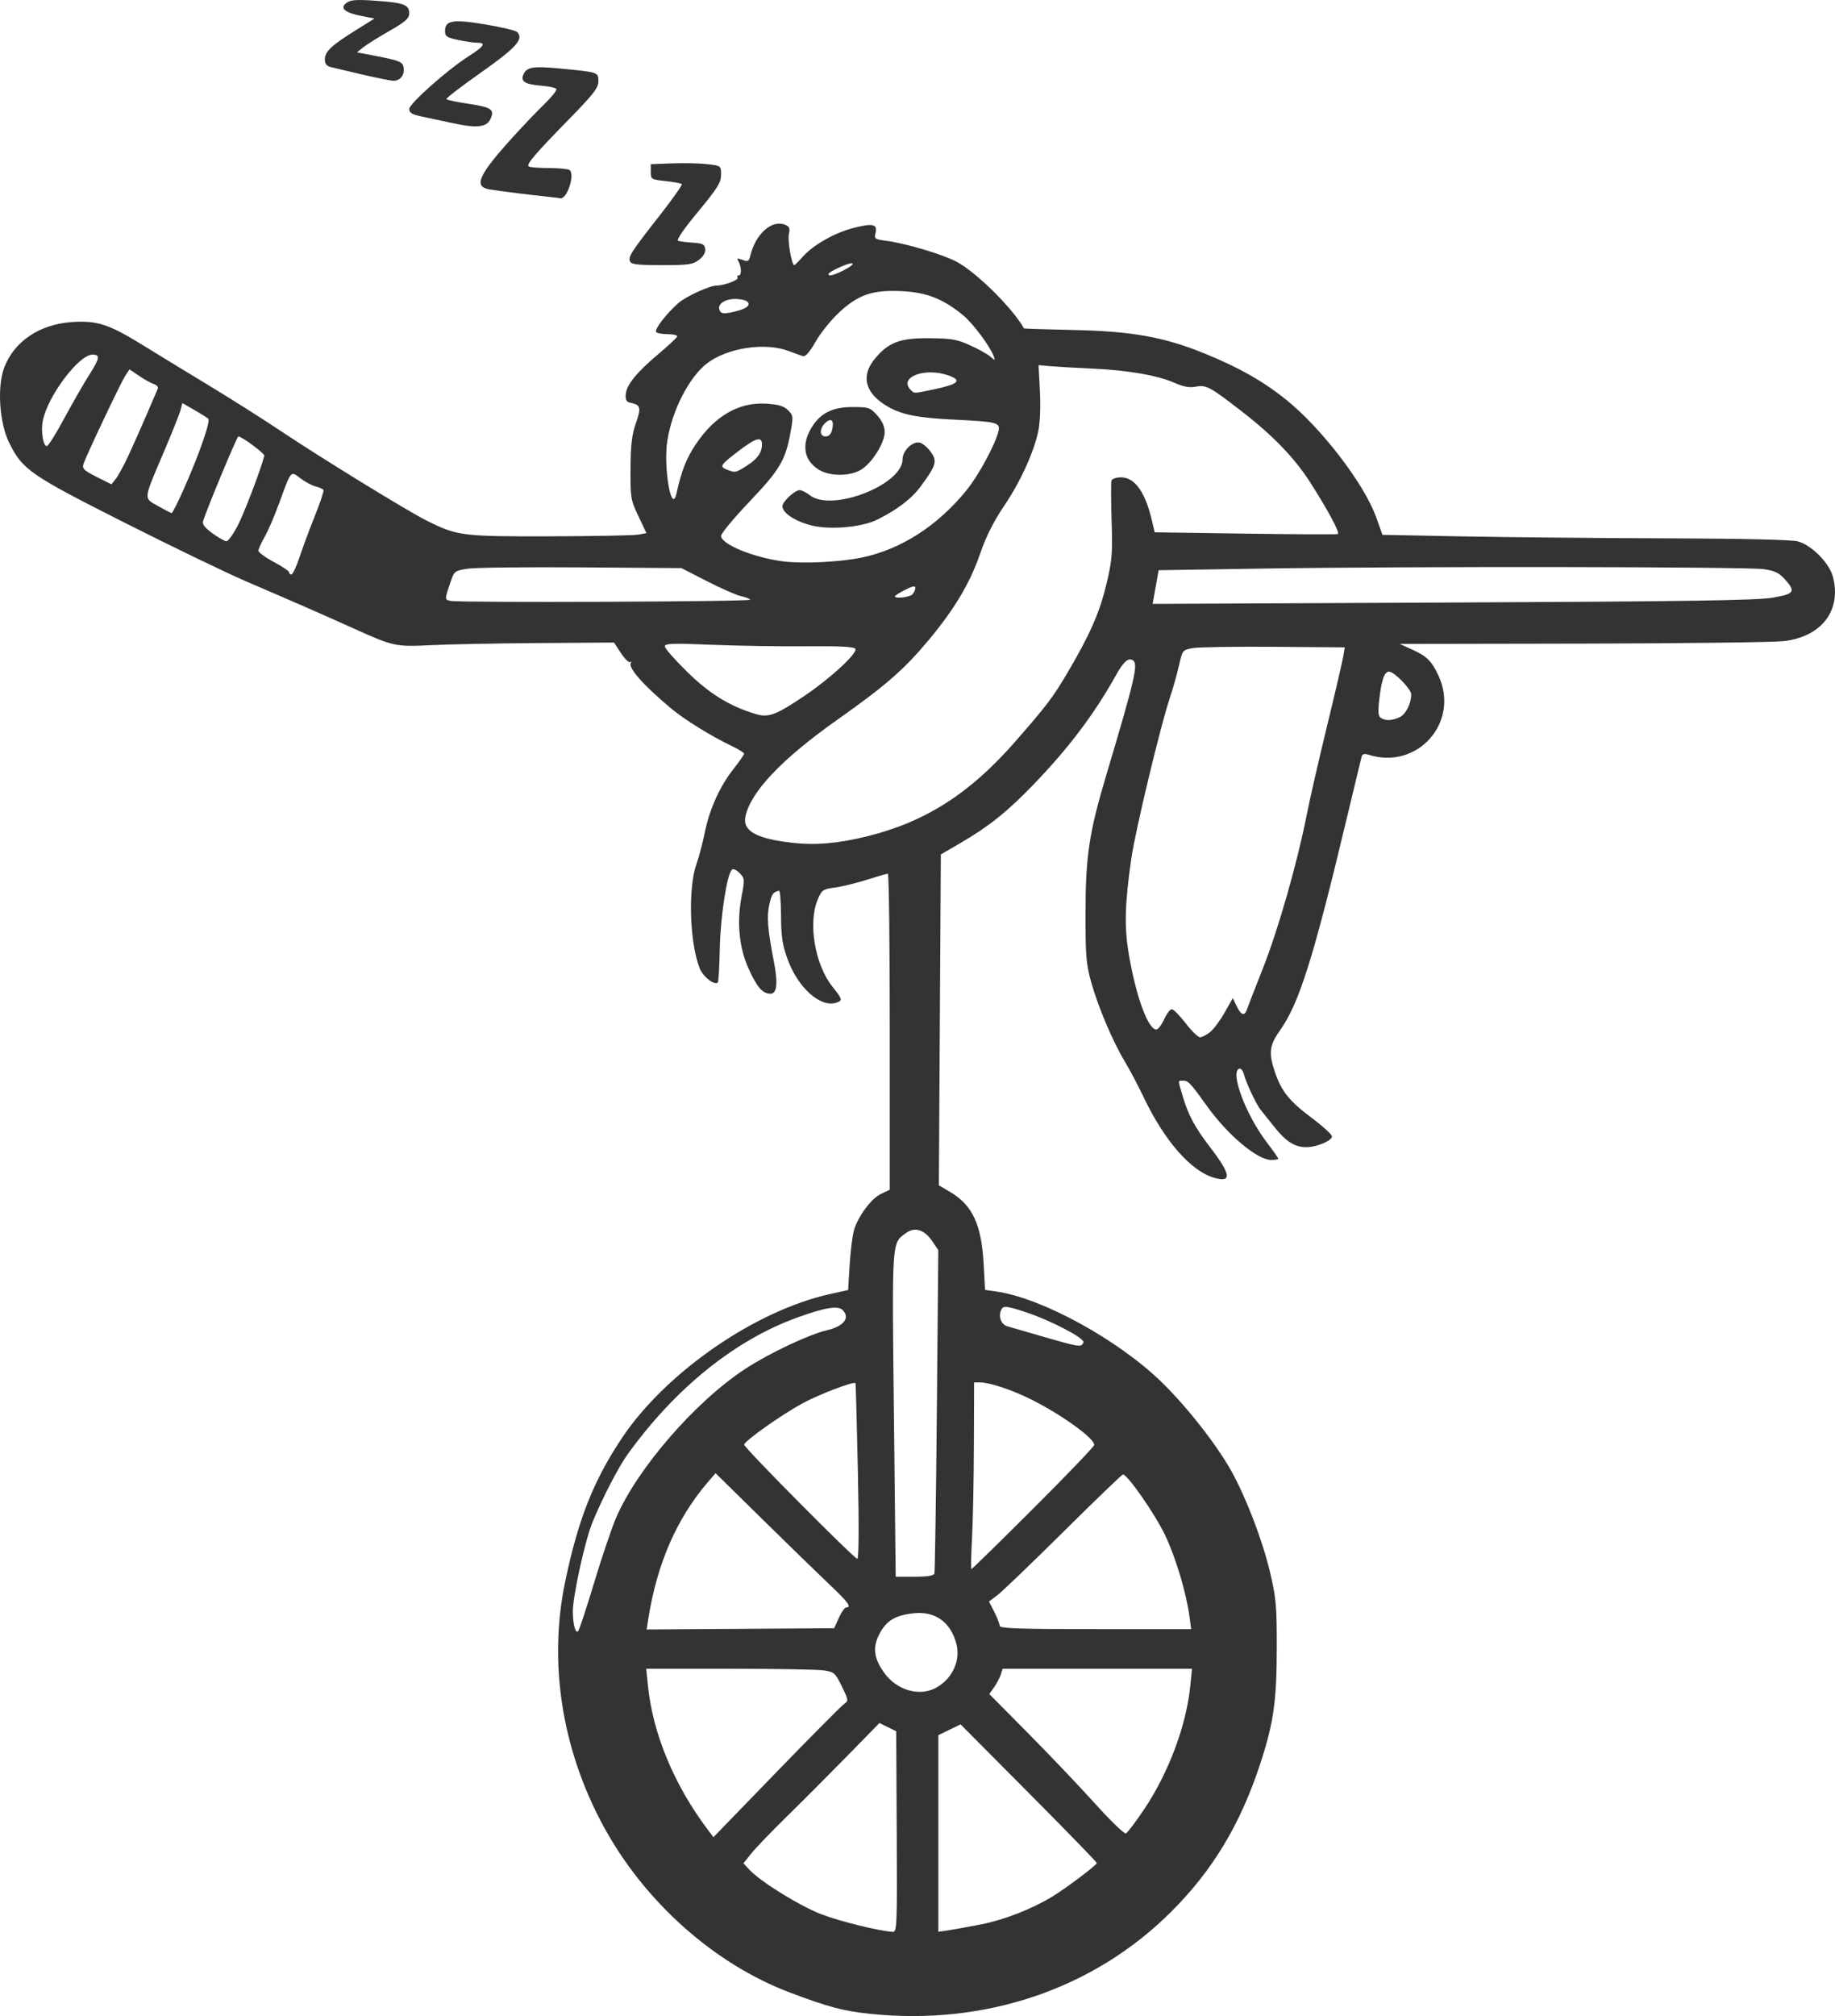 <?xml version="1.0" encoding="UTF-8" standalone="no"?>
<!-- Created with Inkscape (http://www.inkscape.org/) -->

<svg
   width="189.941mm"
   height="208.639mm"
   viewBox="0 0 189.941 208.639"
   version="1.1"
   id="svg1"
   xml:space="preserve"
   xmlns="http://www.w3.org/2000/svg"
   xmlns:svg="http://www.w3.org/2000/svg"><defs
     id="defs1" /><g
     id="layer1"
     transform="translate(-14.791,-30.24)"><path
       style="fill:#333333;fill-opacity:1"
       d="m 104.846,238.646 c -2.776,-0.292 -4.271,-0.689 -8.273,-2.196 -7.9,-2.976 -15.164,-9.481 -19.401,-17.374 -4.241,-7.899 -5.616,-16.8 -3.883,-25.135 1.345,-6.472 2.95,-10.523 5.922,-14.947 4.535,-6.751 13.735,-13.108 21.456,-14.826 l 1.914,-0.426 0.165,-2.704 c 0.091,-1.487 0.306,-3.116 0.478,-3.62 0.502,-1.472 1.79,-3.162 2.765,-3.627 l 0.903,-0.43 v -16.355 c 0,-8.995 -0.089,-16.354 -0.198,-16.352 -0.109,0.002 -1.091,0.286 -2.183,0.632 -1.091,0.346 -2.581,0.709 -3.311,0.807 -1.252,0.168 -1.352,0.24 -1.786,1.289 -0.992,2.399 -0.261,6.696 1.521,8.938 1.08,1.358 1.106,1.469 0.397,1.694 -1.637,0.52 -3.963,-1.577 -5.029,-4.535 -0.527,-1.461 -0.658,-2.335 -0.668,-4.462 -0.007,-1.455 -0.099,-2.625 -0.205,-2.6 -0.628,0.151 -0.762,0.34 -1.003,1.412 -0.284,1.266 -0.179,2.6 0.465,5.908 0.447,2.296 0.329,3.353 -0.373,3.34 -0.797,-0.015 -1.359,-0.658 -2.216,-2.534 -1.007,-2.204 -1.264,-4.812 -0.747,-7.556 0.333,-1.764 0.324,-1.858 -0.225,-2.407 -0.354,-0.354 -0.658,-0.474 -0.8,-0.317 -0.511,0.569 -1.164,4.864 -1.233,8.11 -0.04,1.879 -0.13,3.474 -0.2,3.545 -0.335,0.335 -1.53,-0.59 -1.873,-1.449 -1.062,-2.66 -1.232,-8.378 -0.322,-10.876 0.238,-0.654 0.614,-2.083 0.835,-3.175 0.495,-2.446 1.564,-4.811 2.991,-6.616 0.596,-0.754 1.083,-1.455 1.083,-1.559 0,-0.103 -0.566,-0.459 -1.257,-0.79 -2.176,-1.042 -4.91,-2.736 -6.336,-3.928 -2.798,-2.338 -4.42,-4.169 -4.135,-4.669 0.094,-0.165 0.072,-0.21 -0.049,-0.1 -0.121,0.11 -0.551,-0.3 -0.955,-0.91 l -0.735,-1.11 -7.885,0.053 C 66.122,96.82 61.133,96.917 59.372,97.007 55.763,97.19 55.525,97.139 51.461,95.307 48.143,93.811 45.078,92.469 40.349,90.441 38.312,89.568 32.616,86.819 27.692,84.333 17.9,79.388 17.14,78.863 15.753,76.085 c -1.019,-2.042 -1.278,-5.773 -0.538,-7.767 1.013,-2.729 3.657,-4.519 7.015,-4.749 2.592,-0.178 3.835,0.224 7.29,2.358 1.444,0.892 4.531,2.774 6.859,4.183 2.328,1.409 5.662,3.518 7.408,4.688 4.103,2.748 13.04,8.243 15.081,9.273 3.239,1.634 3.686,1.692 12.832,1.671 4.584,-0.011 8.71,-0.089 9.169,-0.175 l 0.834,-0.156 -0.834,-1.761 c -0.798,-1.684 -0.833,-1.9 -0.812,-4.936 0.017,-2.471 0.141,-3.512 0.559,-4.694 0.565,-1.599 0.484,-1.889 -0.581,-2.101 -0.4,-0.079 -0.515,-0.291 -0.473,-0.867 0.072,-0.98 1.12,-2.271 3.407,-4.197 1.006,-0.847 1.868,-1.65 1.917,-1.786 0.049,-0.135 -0.391,-0.246 -0.977,-0.246 -0.586,0 -1.13,-0.105 -1.209,-0.233 -0.172,-0.279 1.064,-1.882 2.282,-2.961 0.805,-0.712 3.239,-1.831 3.992,-1.835 0.764,-0.004 2.305,-0.578 2.164,-0.807 -0.085,-0.138 -0.025,-0.25 0.135,-0.25 0.311,0 0.258,-0.979 -0.081,-1.521 -0.158,-0.253 -0.054,-0.272 0.445,-0.082 0.577,0.219 0.672,0.166 0.827,-0.464 0.543,-2.209 2.184,-3.689 3.535,-3.19 0.511,0.189 0.587,0.355 0.449,0.985 -0.15,0.682 0.292,3.212 0.56,3.212 0.06,0 0.451,-0.387 0.868,-0.86 1.079,-1.222 3.312,-2.489 5.264,-2.987 1.993,-0.509 2.505,-0.393 2.278,0.514 -0.152,0.605 -0.079,0.659 1.118,0.817 2.068,0.274 5.909,1.423 7.317,2.19 2.057,1.12 5.745,4.776 6.932,6.872 0.02,0.035 2.289,0.11 5.043,0.166 6.121,0.125 9.432,0.717 13.685,2.448 3.503,1.426 6.052,2.872 8.417,4.777 3.653,2.942 8.065,8.698 9.299,12.131 l 0.663,1.845 8.432,0.163 c 4.637,0.089 14.087,0.179 20.999,0.2 7.875,0.023 12.943,0.141 13.572,0.316 1.419,0.394 3.237,2.222 3.615,3.635 0.932,3.487 -1.149,6.23 -5.073,6.685 -1.06,0.123 -10.439,0.238 -20.844,0.257 l -18.918,0.034 1.191,0.538 c 1.625,0.734 2.089,1.184 2.813,2.725 2.264,4.821 -2.16,9.83 -7.242,8.2 -0.402,-0.129 -0.625,-0.074 -0.694,0.171 -0.056,0.198 -0.727,2.98 -1.492,6.182 -3.534,14.806 -4.978,19.383 -7.016,22.25 -1.047,1.472 -1.139,2.283 -0.481,4.228 0.677,2.001 1.489,3.015 3.793,4.74 1.164,0.871 2.116,1.741 2.116,1.932 0,0.445 -1.592,1.114 -2.65,1.114 -1.212,0 -2.116,-0.579 -3.366,-2.157 -0.617,-0.778 -1.232,-1.548 -1.367,-1.711 -0.423,-0.51 -1.529,-2.845 -1.717,-3.626 -0.102,-0.421 -0.32,-0.697 -0.501,-0.633 -0.973,0.345 0.675,4.76 2.839,7.605 0.663,0.872 1.205,1.643 1.205,1.714 0,0.071 -0.33,0.129 -0.732,0.129 -1.432,0 -4.482,-2.555 -6.633,-5.556 -1.72,-2.4 -1.95,-2.646 -2.483,-2.646 -0.567,0 -0.563,-0.143 -0.044,1.606 0.582,1.962 1.253,3.215 2.811,5.248 2.19,2.857 2.313,3.716 0.459,3.198 -2.407,-0.671 -5.183,-3.848 -7.341,-8.4 -0.534,-1.127 -1.401,-2.764 -1.925,-3.637 -1.252,-2.082 -2.758,-5.641 -3.487,-8.237 -0.51,-1.818 -0.584,-2.718 -0.579,-7.108 0.006,-5.907 0.37,-8.334 2.147,-14.287 2.989,-10.018 3.338,-11.528 2.751,-11.891 -0.469,-0.29 -0.962,0.141 -1.724,1.51 -2.263,4.063 -4.904,7.56 -8.608,11.402 -2.645,2.743 -4.581,4.292 -7.457,5.968 l -2.084,1.214 -0.102,17.123 -0.102,17.123 1.154,0.676 c 2.318,1.358 3.257,3.37 3.48,7.453 l 0.147,2.687 1.22,0.178 c 4.72,0.688 12.575,5.001 17.055,9.365 2.599,2.531 5.683,6.458 7.197,9.167 1.542,2.758 3.241,7.189 4.02,10.484 0.633,2.68 0.709,3.512 0.705,7.764 -0.005,5.575 -0.324,7.843 -1.696,12.036 -2.059,6.292 -4.918,11.052 -9.22,15.349 -8.02,8.01 -19.278,11.827 -31.191,10.574 z m 2.765,-18.849 -0.054,-10.391 -0.867,-0.427 -0.867,-0.427 -3.368,3.441 c -1.852,1.893 -4.66,4.707 -6.239,6.253 -1.579,1.546 -3.231,3.264 -3.671,3.818 l -0.801,1.006 0.628,0.673 c 1.156,1.237 5.181,3.729 7.415,4.591 1.922,0.742 6.068,1.763 7.425,1.83 0.421,0.021 0.449,-0.708 0.399,-10.368 z m 8.738,9.591 c 2.381,-0.468 5.195,-1.564 7.344,-2.86 1.388,-0.837 4.63,-3.279 4.63,-3.487 0,-0.09 -3.173,-3.355 -7.052,-7.257 l -7.052,-7.094 -1.15,0.559 -1.15,0.559 v 10.173 10.173 l 0.992,-0.143 c 0.546,-0.078 2.093,-0.359 3.438,-0.623 z m -14.194,-22.801 c 0.482,-0.333 0.475,-0.393 -0.227,-1.829 -0.684,-1.401 -0.791,-1.494 -1.887,-1.654 -0.639,-0.093 -5.031,-0.169 -9.76,-0.169 h -8.599 l 0.181,1.786 c 0.497,4.91 2.702,10.224 6.14,14.801 l 0.635,0.845 6.509,-6.718 c 3.58,-3.695 6.733,-6.873 7.007,-7.062 z m 31.107,10.831 c 2.511,-3.762 4.327,-8.632 4.734,-12.697 l 0.179,-1.786 h -9.803 -9.803 l -0.185,0.595 c -0.102,0.327 -0.411,0.917 -0.687,1.309 l -0.503,0.714 4.007,4.045 c 2.204,2.225 5.316,5.496 6.917,7.27 1.6,1.774 3.045,3.173 3.211,3.11 0.166,-0.064 1.036,-1.216 1.933,-2.56 z m -21.661,-12.473 c 1.739,-0.905 2.658,-2.842 2.184,-4.604 -0.604,-2.243 -2.188,-3.377 -4.399,-3.149 -1.897,0.196 -2.827,0.747 -3.546,2.104 -0.75,1.414 -0.611,2.561 0.494,4.087 1.272,1.757 3.578,2.44 5.267,1.561 z M 76.277,194.072 c 0.787,-2.619 1.813,-5.655 2.28,-6.745 2.191,-5.118 8.238,-12.081 13.422,-15.455 2.482,-1.615 6.546,-3.532 8.43,-3.975 1.735,-0.408 2.405,-1.28 1.6,-2.085 -0.478,-0.478 -1.816,-0.26 -4.643,0.757 -6.486,2.332 -12.697,7.338 -17.635,14.213 -0.951,1.324 -2.634,4.589 -3.634,7.05 -0.761,1.872 -2.016,7.605 -2.011,9.181 0.005,1.318 0.271,2.315 0.545,2.038 0.117,-0.119 0.858,-2.359 1.645,-4.978 z m 25.343,3.592 c 0.266,-0.593 0.608,-1.078 0.76,-1.078 0.593,0 0.206,-0.539 -1.641,-2.284 -1.055,-0.997 -4.16,-4.016 -6.899,-6.709 l -4.981,-4.897 -0.797,0.926 c -3.222,3.746 -5.273,8.457 -6.169,14.173 l -0.169,1.076 9.706,-0.064 9.706,-0.064 z m 36.31,-0.02 c -0.322,-2.493 -1.423,-6.192 -2.542,-8.54 -1.03,-2.16 -3.89,-6.277 -4.361,-6.277 -0.097,0 -2.858,2.659 -6.136,5.908 -3.278,3.249 -6.359,6.208 -6.846,6.575 l -0.885,0.667 0.555,1.087 c 0.305,0.598 0.555,1.241 0.555,1.429 3.7e-4,0.273 1.995,0.341 9.908,0.341 h 9.907 z m -26.42,-4.564 c 0.057,-0.182 0.172,-7.785 0.255,-16.897 l 0.15,-16.566 -0.602,-0.893 c -0.842,-1.249 -1.83,-1.556 -2.769,-0.861 -1.46,1.08 -1.425,0.545 -1.224,18.739 l 0.185,16.809 h 1.95 c 1.328,0 1.983,-0.105 2.054,-0.331 z m 10.252,-6.745 c 3.463,-3.455 6.296,-6.41 6.296,-6.565 0,-0.689 -3.337,-3.099 -6.483,-4.682 -1.982,-0.997 -4.339,-1.785 -5.339,-1.785 h -0.613 l -0.024,6.548 c -0.013,3.602 -0.102,7.948 -0.198,9.658 -0.096,1.71 -0.121,3.109 -0.055,3.109 0.066,-1.5e-4 2.953,-2.827 6.416,-6.283 z m -18.172,-3.838 c -0.107,-4.984 -0.217,-9.087 -0.244,-9.119 -0.188,-0.21 -3.822,1.177 -5.518,2.107 -2.231,1.222 -5.999,3.896 -6.01,4.264 -0.009,0.309 11.4,11.81 11.716,11.81 0.156,0 0.177,-3.412 0.056,-9.062 z m 23.341,-13.352 c 0.141,-0.422 -3.423,-2.28 -5.981,-3.118 -1.824,-0.598 -2.255,-0.662 -2.45,-0.363 -0.437,0.671 -0.142,1.633 0.562,1.832 0.364,0.103 1.912,0.551 3.44,0.995 4.067,1.182 4.244,1.208 4.429,0.654 z m 13.105,-32.089 c 0.369,-0.29 1.052,-1.202 1.516,-2.026 l 0.845,-1.498 0.404,0.835 c 0.453,0.936 0.805,1.061 1.046,0.372 0.089,-0.255 0.85,-2.21 1.691,-4.345 1.581,-4.015 3.544,-10.894 4.505,-15.795 0.303,-1.547 1.246,-5.67 2.095,-9.162 0.849,-3.493 1.612,-6.767 1.696,-7.276 l 0.153,-0.926 -7.342,-0.058 c -4.038,-0.032 -7.818,0.029 -8.4,0.135 -1.041,0.19 -1.064,0.219 -1.412,1.778 -0.194,0.872 -0.639,2.444 -0.988,3.493 -0.967,2.91 -3.539,13.648 -3.947,16.48 -0.682,4.732 -0.744,7.085 -0.263,9.925 0.741,4.373 2.001,7.814 2.855,7.796 0.174,-0.004 0.534,-0.48 0.801,-1.058 0.267,-0.578 0.624,-1.051 0.794,-1.05 0.17,5.5e-4 0.814,0.655 1.432,1.455 0.618,0.8 1.286,1.454 1.486,1.454 0.199,0 0.665,-0.238 1.034,-0.528 z M 104.57,116.782 c 6.004,-1.483 10.594,-4.414 15.261,-9.743 3.295,-3.762 3.928,-4.595 5.444,-7.159 2.296,-3.883 3.314,-6.184 4.012,-9.07 0.62,-2.563 0.674,-3.205 0.566,-6.673 -0.066,-2.11 -0.07,-3.985 -0.009,-4.167 0.061,-0.182 0.507,-0.331 0.991,-0.331 1.398,0 2.486,1.501 3.166,4.366 l 0.314,1.323 9.373,0.136 c 5.155,0.075 9.468,0.094 9.583,0.043 0.244,-0.108 -1.034,-2.498 -2.854,-5.336 -1.646,-2.567 -3.857,-4.857 -7.146,-7.401 -3.288,-2.543 -3.621,-2.72 -4.739,-2.51 -0.634,0.119 -1.27,4.77e-4 -2.179,-0.405 -1.725,-0.77 -4.873,-1.312 -8.56,-1.474 -1.673,-0.073 -3.595,-0.183 -4.27,-0.242 l -1.227,-0.109 0.138,2.702 c 0.081,1.585 0.013,3.283 -0.164,4.109 -0.483,2.254 -1.857,5.256 -3.556,7.77 -1.067,1.58 -1.859,3.155 -2.45,4.874 -1.062,3.091 -2.666,5.787 -5.356,9.006 -2.55,3.052 -4.441,4.701 -9.44,8.232 -5.754,4.065 -8.984,7.464 -9.515,10.016 -0.312,1.498 1.126,2.299 4.884,2.722 2.394,0.269 4.724,0.065 7.733,-0.678 z m 55.08,-12.308 c 0.644,-0.293 1.216,-1.41 1.216,-2.372 0,-0.552 -1.758,-2.355 -2.296,-2.355 -0.481,0 -0.772,0.83 -1.008,2.876 -0.15,1.299 -0.112,1.738 0.166,1.914 0.495,0.314 1.139,0.292 1.922,-0.065 z m -61.531,-2.261 c 2.671,-1.803 5.474,-4.403 5.209,-4.831 -0.133,-0.215 -1.64,-0.292 -5.126,-0.26 -2.716,0.025 -7.11,-0.046 -9.766,-0.156 -4.054,-0.169 -4.829,-0.142 -4.829,0.169 0,0.203 1.042,1.39 2.315,2.637 2.318,2.271 4.388,3.545 7.078,4.358 1.341,0.405 2.102,0.12 5.119,-1.916 z M 198.239,92.098 c 2.31,-0.396 2.459,-0.616 1.3,-1.913 -0.594,-0.665 -1.049,-0.882 -2.183,-1.043 -1.798,-0.255 -36.642,-0.301 -51.504,-0.067 l -11.132,0.175 -0.156,0.883 c -0.086,0.486 -0.225,1.27 -0.31,1.743 l -0.154,0.86 31.044,-0.143 c 24.085,-0.111 31.503,-0.222 33.094,-0.495 z M 92.449,92.303 c -0.064,-0.103 -0.501,-0.271 -0.973,-0.373 -0.471,-0.102 -2.047,-0.796 -3.503,-1.542 l -2.646,-1.356 -10.319,-0.075 c -5.675,-0.042 -10.962,0.018 -11.747,0.132 -1.327,0.193 -1.451,0.274 -1.748,1.134 -0.722,2.094 -0.722,2.069 -0.076,2.202 0.982,0.202 31.138,0.084 31.011,-0.122 z M 109.22,91.758 c 0.175,-0.175 0.318,-0.475 0.318,-0.667 0,-0.258 -0.278,-0.208 -1.058,0.191 -0.582,0.297 -1.058,0.597 -1.058,0.667 0,0.269 1.498,0.111 1.799,-0.191 z M 45.792,87.908 c 0.325,-0.982 1.042,-2.91 1.593,-4.285 0.551,-1.374 0.951,-2.581 0.888,-2.683 -0.063,-0.101 -0.429,-0.263 -0.814,-0.36 -0.385,-0.097 -1.092,-0.475 -1.571,-0.84 -1.033,-0.788 -0.928,-0.911 -2.218,2.621 -0.467,1.279 -1.136,2.827 -1.486,3.44 -0.351,0.613 -0.639,1.257 -0.641,1.43 -0.002,0.173 0.711,0.696 1.584,1.161 0.873,0.465 1.587,0.949 1.587,1.074 0,0.125 0.109,0.228 0.243,0.228 0.134,0 0.509,-0.804 0.834,-1.786 z m 58.19,0.037 c 4.08,-0.847 7.907,-3.314 10.899,-7.027 1.231,-1.527 2.959,-4.739 3.268,-6.073 0.202,-0.871 -0.15,-0.963 -4.51,-1.173 -3.823,-0.184 -5.46,-0.501 -6.926,-1.339 -2.358,-1.348 -2.862,-3.15 -1.383,-4.945 1.419,-1.722 2.608,-2.173 5.663,-2.147 2.283,0.019 2.862,0.12 4.224,0.738 0.868,0.394 1.811,0.92 2.095,1.169 0.49,0.429 0.508,0.427 0.34,-0.032 -0.385,-1.053 -2.149,-3.415 -3.185,-4.264 -2.053,-1.682 -3.757,-2.354 -6.29,-2.478 -3.063,-0.151 -4.527,0.342 -6.524,2.194 -0.83,0.77 -1.926,2.131 -2.435,3.025 -0.626,1.099 -1.055,1.585 -1.323,1.502 -0.218,-0.067 -0.873,-0.304 -1.455,-0.525 -2.438,-0.927 -6.343,-0.344 -8.448,1.262 -1.856,1.416 -3.618,4.833 -4.123,7.995 -0.435,2.724 0.437,7.776 0.945,5.475 0.514,-2.328 1.021,-3.621 1.982,-5.06 1.976,-2.959 4.479,-4.407 7.306,-4.227 1.283,0.082 1.826,0.245 2.26,0.679 0.545,0.545 0.556,0.653 0.241,2.368 -0.52,2.83 -1.097,3.795 -4.243,7.103 -1.612,1.695 -2.931,3.286 -2.931,3.535 0,0.867 3.414,2.26 6.476,2.642 2.015,0.251 5.855,0.062 8.076,-0.399 z M 99.033,84.671 c -1.777,-0.378 -3.253,-1.305 -3.253,-2.042 0,-0.47 1.279,-1.666 1.783,-1.666 0.21,0 0.685,0.238 1.055,0.529 2.256,1.774 9.597,-1.073 9.597,-3.721 0,-0.912 1.097,-1.942 1.823,-1.712 0.3,0.095 0.801,0.532 1.114,0.972 0.664,0.933 0.537,1.374 -1.001,3.469 -0.987,1.344 -2.398,2.434 -4.559,3.519 -1.488,0.747 -4.64,1.061 -6.559,0.652 z m 0.534,-5.812 c -1.516,-0.925 -1.837,-2.483 -0.864,-4.21 0.901,-1.601 2.19,-2.285 4.309,-2.285 1.707,0 1.851,0.048 2.58,0.864 0.521,0.583 0.772,1.147 0.772,1.734 0,1.115 -1.305,3.191 -2.442,3.884 -1.147,0.699 -3.219,0.706 -4.354,0.014 z m 1.352,-4.126 c 0.241,-0.961 -0.062,-1.305 -0.667,-0.758 -0.658,0.595 -0.659,1.431 -0.002,1.431 0.316,0 0.563,-0.249 0.67,-0.674 z m -61.528,9.916 c 0.669,-1.276 2.472,-6.018 2.754,-7.242 0.054,-0.234 -2.324,-2.004 -2.685,-1.998 -0.141,0.002 -3.216,7.39 -3.652,8.774 -0.096,0.304 0.213,0.698 0.984,1.257 0.618,0.448 1.266,0.814 1.44,0.814 0.174,0 0.695,-0.722 1.158,-1.605 z M 33.798,80.891 C 35.395,77.307 36.612,73.809 36.346,73.569 36.22,73.454 35.564,73.043 34.889,72.656 l -1.226,-0.704 -0.175,0.696 c -0.096,0.383 -0.884,2.362 -1.752,4.398 -2.138,5.019 -2.104,4.701 -0.591,5.562 0.696,0.396 1.332,0.723 1.413,0.728 0.081,0.004 0.639,-1.096 1.24,-2.445 z m -5.783,-3.354 c 0.449,-0.954 1.301,-2.866 1.895,-4.248 0.593,-1.382 1.14,-2.652 1.214,-2.82 0.074,-0.169 -0.103,-0.382 -0.393,-0.475 -0.291,-0.092 -0.98,-0.474 -1.532,-0.849 l -1.003,-0.681 -0.406,0.606 c -0.459,0.685 -4.086,8.336 -4.358,9.192 -0.151,0.477 0.045,0.669 1.358,1.329 l 1.535,0.772 0.437,-0.546 c 0.24,-0.3 0.804,-1.327 1.253,-2.281 z m 64.054,0.915 c 1.122,-0.708 1.594,-1.37 1.594,-2.235 0,-0.839 -0.635,-0.663 -2.371,0.657 -1.944,1.478 -2.055,1.647 -1.284,1.957 0.879,0.352 0.914,0.346 2.061,-0.378 z m -70.61,-4.948 c 0.826,-1.535 1.983,-3.546 2.57,-4.47 1.099,-1.729 1.158,-2.095 0.333,-2.095 -1.414,0 -4.661,4.33 -5.144,6.861 -0.215,1.127 0.061,2.72 0.449,2.591 0.159,-0.053 0.965,-1.352 1.792,-2.887 z m 89.979,-2.966 c 2.592,-0.542 2.996,-0.935 1.5,-1.456 -2.442,-0.851 -5.173,0.212 -3.876,1.509 0.39,0.39 0.246,0.393 2.376,-0.052 z M 91.888,62.136 c 0.758,-0.406 0.38,-0.878 -0.759,-0.95 -1.206,-0.075 -2.115,0.481 -1.862,1.14 0.134,0.35 0.368,0.401 1.153,0.254 0.541,-0.102 1.202,-0.301 1.468,-0.444 z m 10.318,-3.969 c 0.613,-0.314 0.974,-0.619 0.803,-0.677 -0.308,-0.105 -2.467,0.876 -2.467,1.121 0,0.264 0.588,0.107 1.664,-0.444 z M 79.999,57.28 c -0.189,-0.493 0.121,-0.969 3.119,-4.795 1.314,-1.677 2.324,-3.115 2.244,-3.195 -0.08,-0.08 -0.835,-0.219 -1.677,-0.31 -1.489,-0.16 -1.532,-0.187 -1.532,-0.958 v -0.794 l 2.249,-0.083 c 1.237,-0.046 2.874,-0.007 3.638,0.085 1.383,0.168 1.389,0.172 1.389,1.107 0,0.793 -0.371,1.386 -2.389,3.823 -1.492,1.802 -2.262,2.928 -2.051,3.002 0.186,0.065 0.874,0.152 1.529,0.193 0.985,0.062 1.205,0.172 1.271,0.639 0.052,0.362 -0.175,0.766 -0.631,1.124 -0.634,0.499 -1.055,0.56 -3.859,0.56 -2.561,0 -3.176,-0.074 -3.301,-0.399 z m -8.297,-6.658 c -1.765,-0.177 -5.428,-0.636 -6.284,-0.788 -1.647,-0.291 -1.074,-1.524 2.564,-5.52 1.059,-1.163 2.513,-2.683 3.231,-3.378 0.718,-0.695 1.243,-1.365 1.167,-1.488 -0.076,-0.123 -0.8,-0.279 -1.608,-0.346 -1.616,-0.134 -2.086,-0.417 -1.825,-1.098 0.317,-0.826 0.988,-0.944 3.836,-0.67 3.975,0.382 3.946,0.372 3.946,1.323 0,0.678 -0.497,1.32 -3.018,3.898 -3.527,3.606 -4.439,4.669 -4.207,4.901 0.093,0.093 1.012,0.171 2.043,0.173 1.031,0.002 2.012,0.092 2.181,0.199 0.639,0.406 -0.263,3.129 -0.969,2.925 -0.073,-0.021 -0.549,-0.08 -1.058,-0.131 z M 61.648,42.984 c -0.946,-0.208 -2.345,-0.507 -3.109,-0.665 -1.089,-0.225 -1.389,-0.396 -1.389,-0.792 0,-0.56 3.95,-4.066 6.179,-5.484 1.573,-1.001 1.813,-1.382 0.868,-1.382 -0.369,0 -1.272,-0.129 -2.006,-0.287 -1.161,-0.249 -1.336,-0.371 -1.336,-0.932 0,-1.099 0.829,-1.232 4.187,-0.671 1.648,0.275 3.122,0.626 3.275,0.779 0.722,0.722 -0.076,1.618 -3.737,4.195 -2.025,1.426 -3.638,2.664 -3.583,2.752 0.054,0.088 1.108,0.31 2.341,0.494 2.376,0.354 2.7,0.596 2.185,1.635 -0.391,0.789 -1.462,0.888 -3.874,0.358 z m -9.393,-5.038 c -1.455,-0.34 -2.914,-0.684 -3.241,-0.766 -0.414,-0.103 -0.595,-0.345 -0.595,-0.794 0,-0.807 0.661,-1.433 3.165,-2.997 l 1.974,-1.234 -1.369,-0.268 c -1.741,-0.341 -2.264,-0.808 -1.522,-1.356 0.423,-0.312 1.033,-0.354 3.043,-0.212 2.899,0.205 3.44,0.41 3.44,1.302 0,0.528 -0.374,0.86 -2.051,1.819 -1.128,0.646 -2.345,1.408 -2.706,1.695 l -0.655,0.521 1.581,0.303 c 2.884,0.552 3.163,0.664 3.255,1.304 0.111,0.771 -0.392,1.375 -1.111,1.333 -0.31,-0.018 -1.754,-0.311 -3.209,-0.651 z"
       id="path34" /></g></svg>
